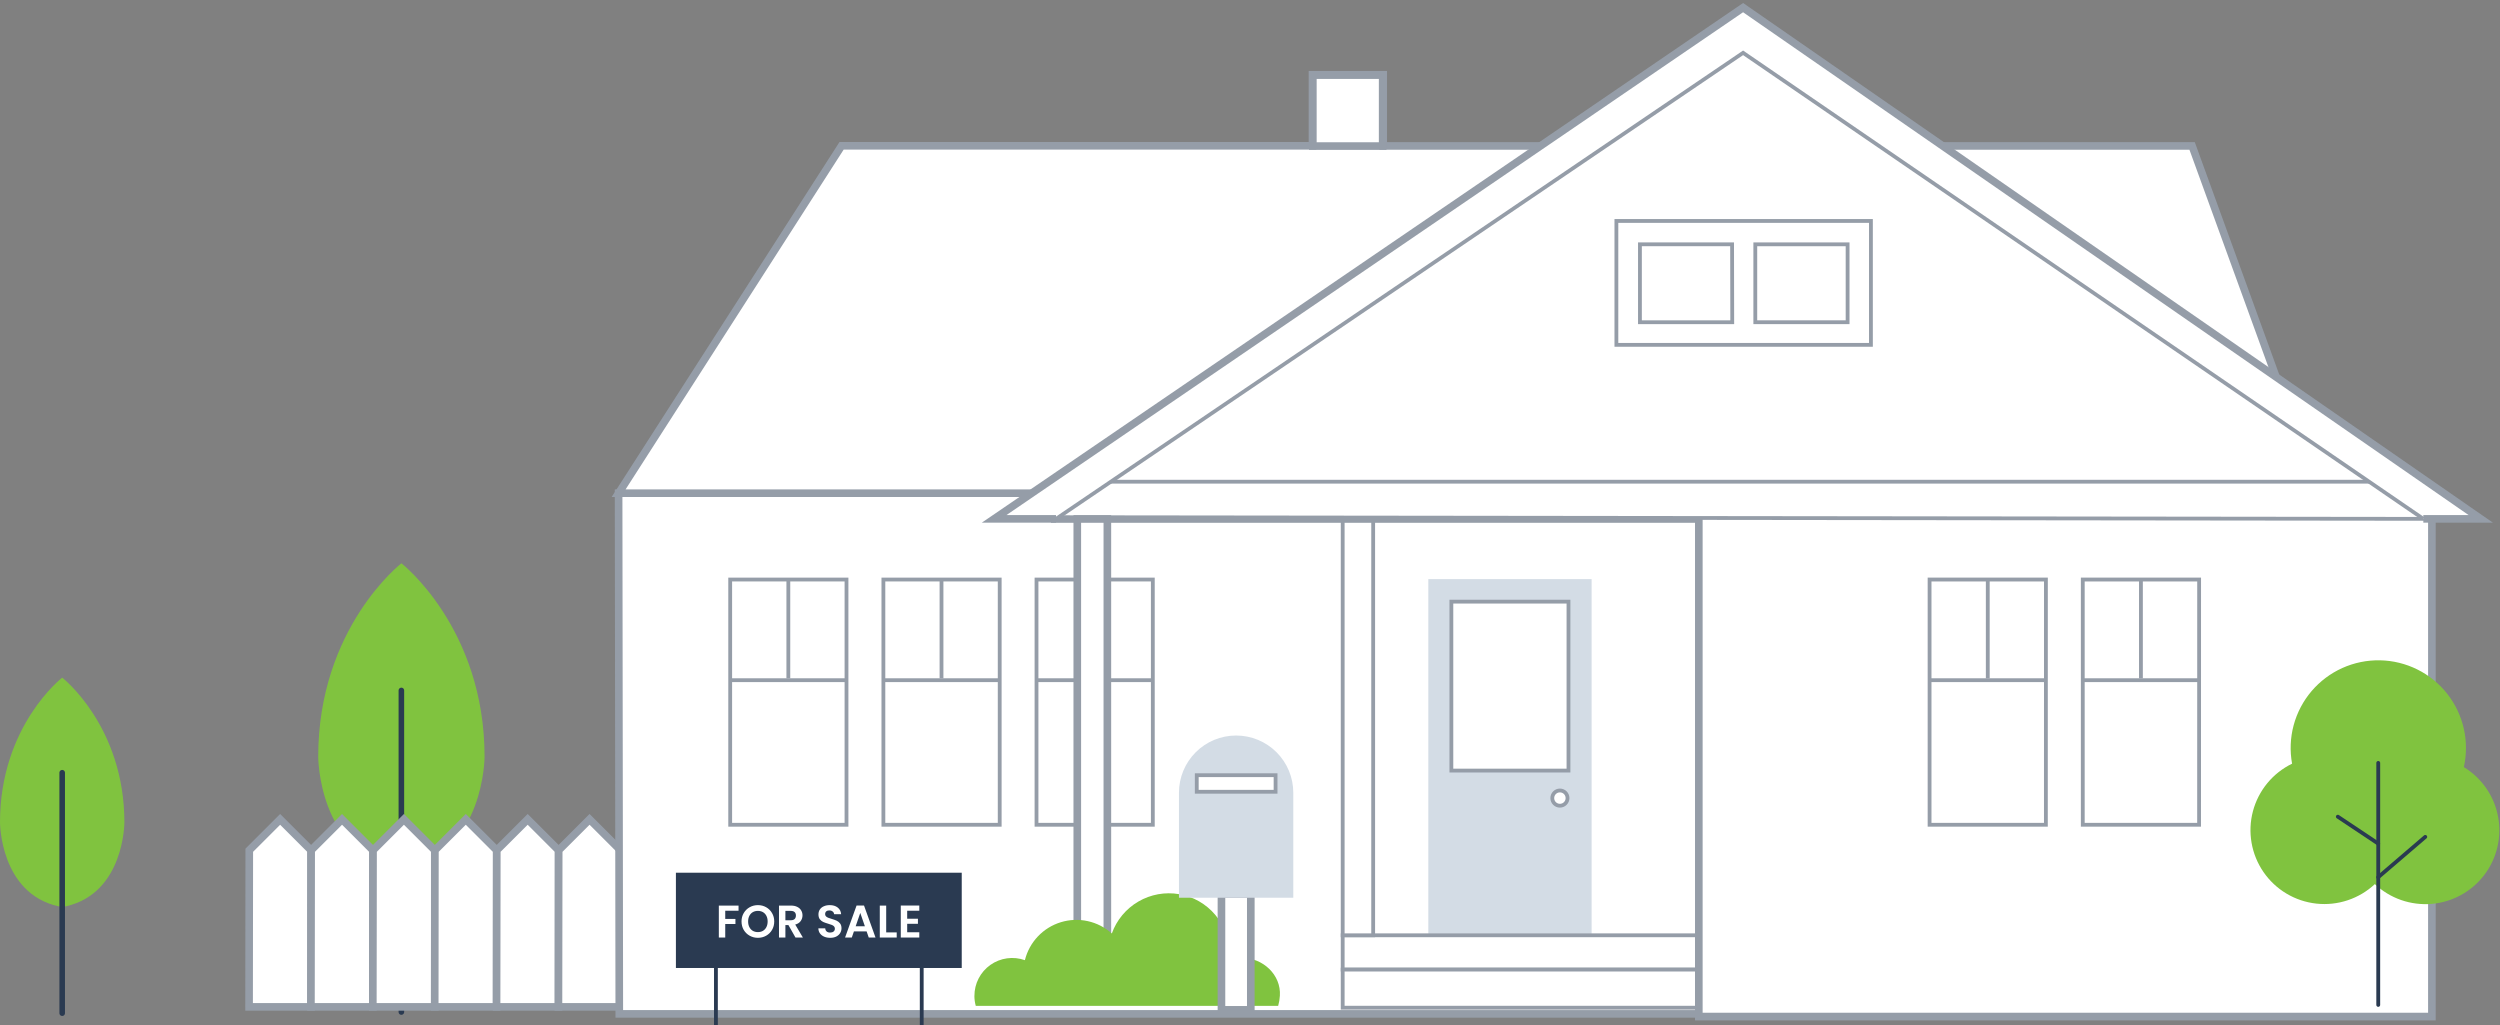 <svg width="656" height="269" viewBox="0 0 656 269" fill="none" xmlns="http://www.w3.org/2000/svg">
<rect x="0" y="0" width="656" height="269" fill="#808080" stroke="none"/>
<path d="M16.32 237.92C16.656 237.92 16.992 237.883 17.32 237.81C32.64 234.32 32.64 215.81 32.64 215.81C32.64 190.5 16.32 177.81 16.32 177.81C16.32 177.81 0 190.46 0 215.81C0 215.81 -5.34058e-05 234.39 15.32 237.81C15.648 237.883 15.984 237.92 16.32 237.92Z" fill="#80C33F"/>
<path d="M16.32 202.76V265.86" stroke="#2A3A51" stroke-width="1.46" stroke-linecap="round" stroke-linejoin="round"/>
<path d="M105.32 228.18C105.77 228.183 106.22 228.136 106.66 228.04C127.14 223.38 127.15 198.57 127.15 198.57C127.15 164.76 105.33 147.81 105.33 147.81C105.33 147.81 83.5 164.72 83.5 198.57C83.5 198.57 83.5 223.41 103.98 228.04C104.42 228.136 104.869 228.183 105.32 228.18Z" fill="#80C33F"/>
<path d="M105.32 181.17V265.56" stroke="#2A3A51" stroke-width="1.46" stroke-linecap="round" stroke-linejoin="round"/>
<path d="M81.609 223.1L73.509 215L65.409 223.1L65.359 264.2H81.609V223.1Z" fill="white" stroke="#959DA8" stroke-width="2" stroke-miterlimit="10"/>
<path d="M97.848 223.1L89.748 215L81.648 223.1L81.588 264.2H97.848V223.1Z" fill="white" stroke="#959DA8" stroke-width="2" stroke-miterlimit="10"/>
<path d="M114.088 223.1L105.988 215L97.888 223.1L97.828 264.2H114.088V223.1Z" fill="white" stroke="#959DA8" stroke-width="2" stroke-miterlimit="10"/>
<path d="M130.318 223.1L122.218 215L114.118 223.1L114.068 264.2H130.318V223.1Z" fill="white" stroke="#959DA8" stroke-width="2" stroke-miterlimit="10"/>
<path d="M146.557 223.1L138.457 215L130.357 223.1L130.297 264.2H146.557V223.1Z" fill="white" stroke="#959DA8" stroke-width="2" stroke-miterlimit="10"/>
<path d="M162.799 223.1L154.699 215L146.599 223.1L146.539 264.2H162.799V223.1Z" fill="white" stroke="#959DA8" stroke-width="2" stroke-miterlimit="10"/>
<path d="M180.862 223.07L172.752 214.97L164.651 223.07L164.602 264.17H180.862V223.07Z" fill="white" stroke="#959DA8" stroke-width="2" stroke-miterlimit="10"/>
<path d="M446.98 129.42H162.32L162.5 266.04H446.96L446.98 129.42Z" fill="white" stroke="#959DA8" stroke-width="2" stroke-miterlimit="10"/>
<path d="M417.639 151.96H374.789V245.05H417.639V151.96Z" fill="#D3DCE5"/>
<circle cx="409.32" cy="209.42" r="2" fill="white" stroke="#959DA8" stroke-miterlimit="10"/>
<path d="M445.32 245.42H352.32V254.42H445.32V245.42Z" fill="white" stroke="#959DA8" stroke-miterlimit="10"/>
<path d="M445.32 254.42H352.32V264.42H445.32V254.42Z" fill="white" stroke="#959DA8" stroke-miterlimit="10"/>
<path d="M575.21 38.29H362.96V19.61H344.4V38.26H220.83L162.32 129.42H608.32L575.21 38.29Z" fill="white" stroke="#959DA8" stroke-width="2" stroke-miterlimit="10"/>
<path d="M360.32 136.42H352.32V245.42H360.32V136.42Z" fill="white" stroke="#959DA8" stroke-miterlimit="10"/>
<path d="M457.48 12.79L276.77 125.85V136.18H445.77V266.75H638.13V128.75L457.48 12.79Z" fill="white" stroke="#959DA8" stroke-width="2" stroke-miterlimit="10"/>
<path d="M490.931 57.98H424.141V90.49H490.931V57.98Z" fill="white" stroke="#959DA8" stroke-miterlimit="10"/>
<path d="M454.5 64.11H430.32V84.55H454.54L454.5 64.11Z" fill="white" stroke="#959DA8" stroke-miterlimit="10"/>
<path d="M484.81 64.11H460.59V84.55H484.81V64.11Z" fill="white" stroke="#959DA8" stroke-miterlimit="10"/>
<path d="M536.85 152.07H506.32V216.42H536.84L536.85 152.07Z" fill="white" stroke="#959DA8" stroke-miterlimit="10"/>
<path d="M521.59 152.07V178.02" stroke="#959DA8" stroke-miterlimit="10"/>
<path d="M506.371 178.48H536.851" stroke="#959DA8" stroke-miterlimit="10"/>
<path d="M577.05 152.07H546.52V216.42H577.04L577.05 152.07Z" fill="white" stroke="#959DA8" stroke-miterlimit="10"/>
<path d="M561.781 152.07V178.02" stroke="#959DA8" stroke-miterlimit="10"/>
<path d="M546.561 178.48H577.051" stroke="#959DA8" stroke-miterlimit="10"/>
<path d="M222.122 152.07H191.602V216.42H222.122V152.07Z" fill="white" stroke="#959DA8" stroke-miterlimit="10"/>
<path d="M206.859 152.07V178.02" stroke="#959DA8" stroke-miterlimit="10"/>
<path d="M191.631 178.48H222.121" stroke="#959DA8" stroke-miterlimit="10"/>
<path d="M262.321 152.07H231.801V216.42H262.321V152.07Z" fill="white" stroke="#959DA8" stroke-miterlimit="10"/>
<path d="M247.051 152.07V178.02" stroke="#959DA8" stroke-miterlimit="10"/>
<path d="M231.82 178.48H262.31" stroke="#959DA8" stroke-miterlimit="10"/>
<path d="M302.5 152.07H271.98V216.42H302.5V152.07Z" fill="white" stroke="#959DA8" stroke-miterlimit="10"/>
<path d="M287.24 152.07V178.02" stroke="#959DA8" stroke-miterlimit="10"/>
<path d="M272.02 178.48H302.5" stroke="#959DA8" stroke-miterlimit="10"/>
<path d="M411.57 157.87H380.84V202.2H411.57V157.87Z" fill="white" stroke="#959DA8" stroke-miterlimit="10"/>
<path d="M635 126.4H276.82V135.71H276.67L638.25 136.15L635 126.4Z" fill="white" stroke="#959DA8" stroke-miterlimit="10"/>
<path d="M650.949 136.15H635.879L457.389 13.86L277.109 136.15H260.859L457.389 2L650.949 136.15Z" fill="white"/>
<path d="M635.879 136.15L457.389 13.86L277.109 136.15" stroke="#959DA8" stroke-miterlimit="10"/>
<path d="M277.109 136.15H260.859L457.389 2L650.949 136.15H635.879" stroke="#959DA8" stroke-width="2" stroke-miterlimit="10"/>
<path d="M290.57 136.18H282.68V245.05H290.57V136.18Z" fill="white" stroke="#959DA8" stroke-width="2" stroke-miterlimit="10"/>
<path d="M255.69 261.32C255.684 259.729 256.061 258.16 256.79 256.746C257.518 255.331 258.576 254.113 259.875 253.194C261.173 252.275 262.674 251.682 264.25 251.466C265.826 251.249 267.431 251.415 268.93 251.95C269.506 249.617 270.677 247.474 272.329 245.728C273.98 243.983 276.055 242.695 278.352 241.99C280.649 241.285 283.09 241.187 285.436 241.706C287.782 242.225 289.954 243.342 291.74 244.95C293.001 241.423 295.467 238.455 298.702 236.567C301.937 234.68 305.734 233.994 309.425 234.631C313.116 235.268 316.464 237.187 318.879 240.049C321.295 242.911 322.623 246.534 322.63 250.28C322.63 250.834 322.6 251.388 322.54 251.94C323.616 251.544 324.753 251.341 325.9 251.34C331.41 251.34 336.19 255.81 335.84 261.28C335.789 262.18 335.638 263.072 335.39 263.94H256.04C255.8 263.073 255.679 262.179 255.68 261.28L255.69 261.32Z" fill="#80C33F"/>
<path d="M646.511 201.29C647.256 197.964 647.253 194.513 646.501 191.189C645.749 187.864 644.267 184.748 642.163 182.066C640.059 179.384 637.386 177.203 634.335 175.681C631.285 174.159 627.935 173.334 624.526 173.266C621.118 173.198 617.738 173.889 614.629 175.287C611.521 176.686 608.762 178.759 606.552 181.354C604.343 183.95 602.738 187.005 601.854 190.297C600.97 193.589 600.829 197.037 601.441 200.39C598.93 201.61 596.712 203.357 594.939 205.513C593.166 207.668 591.879 210.181 591.166 212.88C590.453 215.579 590.332 218.4 590.81 221.15C591.287 223.9 592.353 226.514 593.934 228.814C595.515 231.115 597.574 233.047 599.971 234.478C602.367 235.909 605.044 236.806 607.819 237.108C610.594 237.409 613.401 237.108 616.049 236.225C618.697 235.342 621.123 233.897 623.161 231.99C625.14 233.85 627.488 235.273 630.053 236.167C632.618 237.061 635.341 237.406 638.048 237.181C640.755 236.955 643.383 236.163 645.764 234.856C648.145 233.55 650.226 231.758 651.87 229.596C653.514 227.434 654.686 224.951 655.309 222.308C655.932 219.664 655.993 216.919 655.488 214.251C654.983 211.582 653.923 209.05 652.376 206.817C650.83 204.584 648.831 202.701 646.511 201.29Z" fill="#80C33F"/>
<path d="M624.039 221.36L613.449 214.3" stroke="#2A3A51" stroke-width="1.01" stroke-linecap="round" stroke-linejoin="round"/>
<path d="M624.039 230.18L636.389 219.6" stroke="#2A3A51" stroke-width="1.01" stroke-linecap="round" stroke-linejoin="round"/>
<path d="M624.051 200.19V263.69" stroke="#2A3A51" stroke-width="1.01" stroke-linecap="round" stroke-linejoin="round"/>
<path d="M362.81 19.71H344.49V38.33H362.81V19.71Z" fill="white" stroke="#959DA8" stroke-width="2" stroke-miterlimit="10"/>
<path d="M328.21 234.57H320.51V264.98H328.21V234.57Z" fill="white" stroke="#959DA8" stroke-width="2" stroke-miterlimit="10"/>
<path d="M324.359 193C328.338 193 332.153 194.58 334.966 197.393C337.779 200.206 339.359 204.022 339.359 208V235.57H309.359V208C309.359 204.022 310.94 200.206 313.753 197.393C316.566 194.58 320.381 193 324.359 193Z" fill="#D3DCE5"/>
<path d="M334.709 203.41H314.029V207.76H334.709V203.41Z" fill="white" stroke="#959DA8" stroke-miterlimit="10"/>
<rect x="177.359" y="229" width="75" height="25" fill="#2A3A51"/>
<path d="M193.795 237.624V238.98H190.303V241.128H192.979V242.46H190.303V246H188.623V237.624H193.795ZM198.874 246.084C198.09 246.084 197.37 245.9 196.714 245.532C196.058 245.164 195.538 244.656 195.154 244.008C194.77 243.352 194.578 242.612 194.578 241.788C194.578 240.972 194.77 240.24 195.154 239.592C195.538 238.936 196.058 238.424 196.714 238.056C197.37 237.688 198.09 237.504 198.874 237.504C199.666 237.504 200.386 237.688 201.034 238.056C201.69 238.424 202.206 238.936 202.582 239.592C202.966 240.24 203.158 240.972 203.158 241.788C203.158 242.612 202.966 243.352 202.582 244.008C202.206 244.656 201.69 245.164 201.034 245.532C200.378 245.9 199.658 246.084 198.874 246.084ZM198.874 244.584C199.378 244.584 199.822 244.472 200.206 244.248C200.59 244.016 200.89 243.688 201.106 243.264C201.322 242.84 201.43 242.348 201.43 241.788C201.43 241.228 201.322 240.74 201.106 240.324C200.89 239.9 200.59 239.576 200.206 239.352C199.822 239.128 199.378 239.016 198.874 239.016C198.37 239.016 197.922 239.128 197.53 239.352C197.146 239.576 196.846 239.9 196.63 240.324C196.414 240.74 196.306 241.228 196.306 241.788C196.306 242.348 196.414 242.84 196.63 243.264C196.846 243.688 197.146 244.016 197.53 244.248C197.922 244.472 198.37 244.584 198.874 244.584ZM208.728 246L206.88 242.736H206.088V246H204.408V237.624H207.552C208.2 237.624 208.752 237.74 209.208 237.972C209.664 238.196 210.004 238.504 210.228 238.896C210.46 239.28 210.576 239.712 210.576 240.192C210.576 240.744 210.416 241.244 210.096 241.692C209.776 242.132 209.3 242.436 208.668 242.604L210.672 246H208.728ZM206.088 241.476H207.492C207.948 241.476 208.288 241.368 208.512 241.152C208.736 240.928 208.848 240.62 208.848 240.228C208.848 239.844 208.736 239.548 208.512 239.34C208.288 239.124 207.948 239.016 207.492 239.016H206.088V241.476ZM217.847 246.084C217.263 246.084 216.735 245.984 216.263 245.784C215.799 245.584 215.431 245.296 215.159 244.92C214.887 244.544 214.747 244.1 214.739 243.588H216.539C216.563 243.932 216.683 244.204 216.899 244.404C217.123 244.604 217.427 244.704 217.811 244.704C218.203 244.704 218.511 244.612 218.735 244.428C218.959 244.236 219.071 243.988 219.071 243.684C219.071 243.436 218.995 243.232 218.843 243.072C218.691 242.912 218.499 242.788 218.267 242.7C218.043 242.604 217.731 242.5 217.331 242.388C216.787 242.228 216.343 242.072 215.999 241.92C215.663 241.76 215.371 241.524 215.123 241.212C214.883 240.892 214.763 240.468 214.763 239.94C214.763 239.444 214.887 239.012 215.135 238.644C215.383 238.276 215.731 237.996 216.179 237.804C216.627 237.604 217.139 237.504 217.715 237.504C218.579 237.504 219.279 237.716 219.815 238.14C220.359 238.556 220.659 239.14 220.715 239.892H218.867C218.851 239.604 218.727 239.368 218.495 239.184C218.271 238.992 217.971 238.896 217.595 238.896C217.267 238.896 217.003 238.98 216.803 239.148C216.611 239.316 216.515 239.56 216.515 239.88C216.515 240.104 216.587 240.292 216.731 240.444C216.883 240.588 217.067 240.708 217.283 240.804C217.507 240.892 217.819 240.996 218.219 241.116C218.763 241.276 219.207 241.436 219.551 241.596C219.895 241.756 220.191 241.996 220.439 242.316C220.687 242.636 220.811 243.056 220.811 243.576C220.811 244.024 220.695 244.44 220.463 244.824C220.231 245.208 219.891 245.516 219.443 245.748C218.995 245.972 218.463 246.084 217.847 246.084ZM227.403 244.404H224.067L223.515 246H221.751L224.763 237.612H226.719L229.731 246H227.955L227.403 244.404ZM226.947 243.06L225.735 239.556L224.523 243.06H226.947ZM232.537 244.668H235.297V246H230.857V237.624H232.537V244.668ZM238.045 238.98V241.08H240.865V242.412H238.045V244.632H241.225V246H236.365V237.612H241.225V238.98H238.045Z" fill="white"/>
<line x1="187.859" y1="254" x2="187.859" y2="269" stroke="#2A3A51"/>
<line x1="241.859" y1="254" x2="241.859" y2="269" stroke="#2A3A51"/>
</svg>
